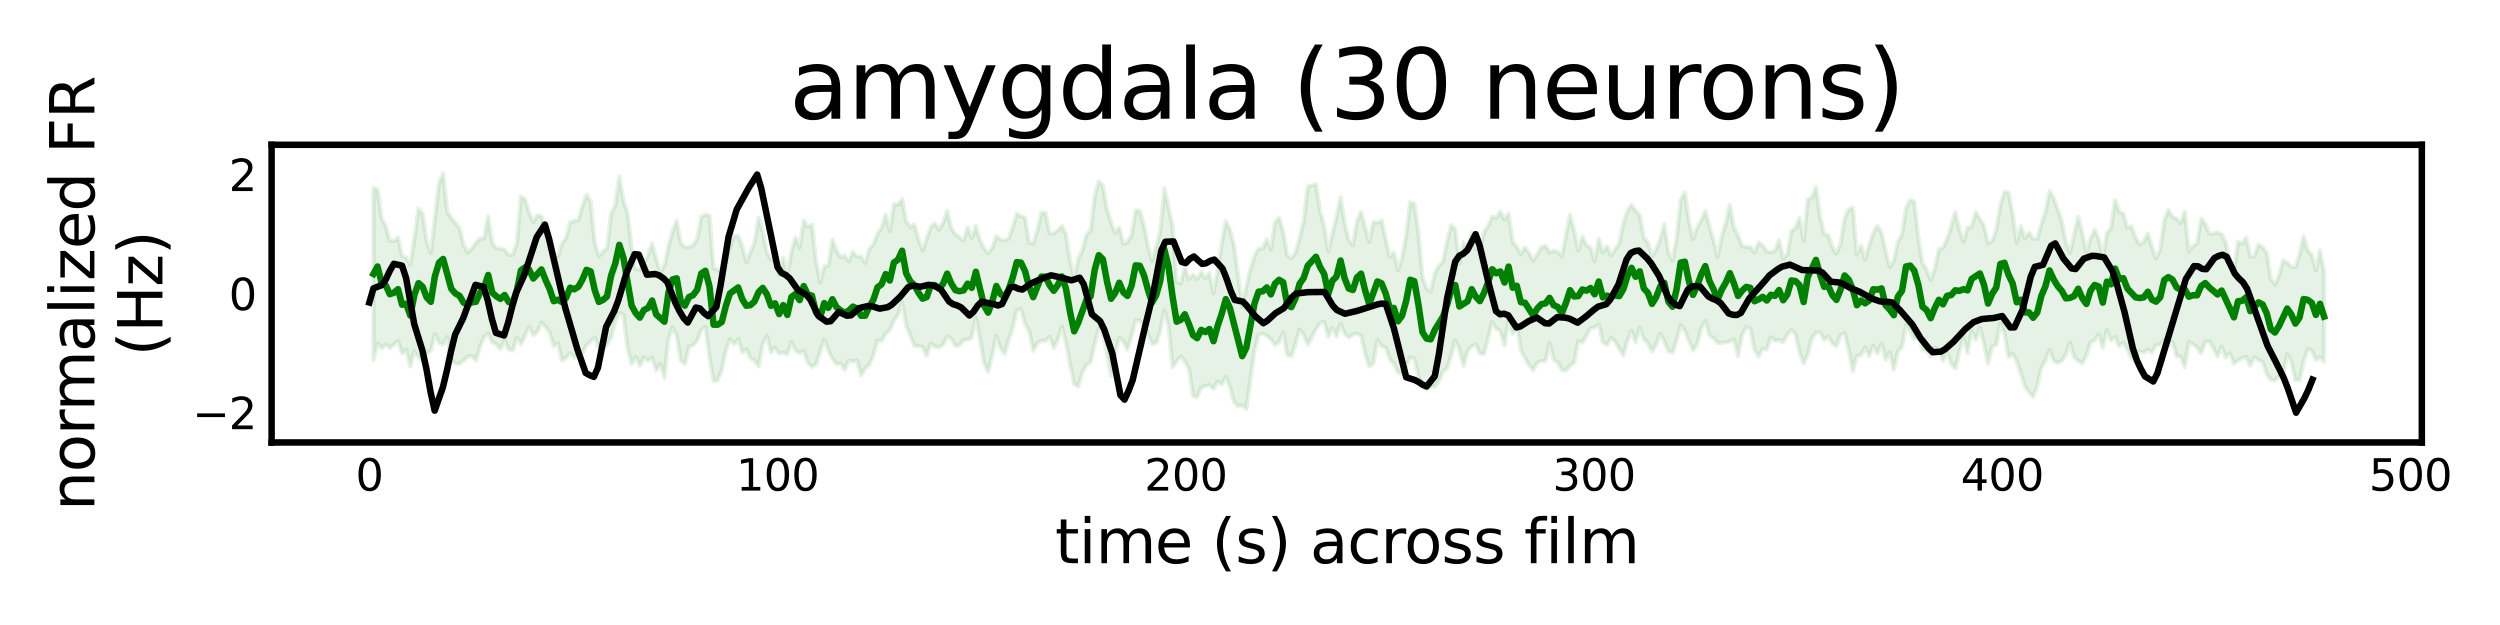 <?xml version="1.0" encoding="utf-8" standalone="no"?>
<!DOCTYPE svg PUBLIC "-//W3C//DTD SVG 1.1//EN"
  "http://www.w3.org/Graphics/SVG/1.1/DTD/svg11.dtd">
<svg xmlns:xlink="http://www.w3.org/1999/xlink" width="576pt" height="144pt" viewBox="0 0 576 144" xmlns="http://www.w3.org/2000/svg" version="1.1">
 <defs>
  <style type="text/css">*{stroke-linejoin: round; stroke-linecap: butt}</style>
 </defs>
 <g id="figure_1">
  <g id="patch_1">
   <path d="M 0 144 
L 576 144 
L 576 0 
L 0 0 
z
" style="fill: #ffffff"/>
  </g>
  <g id="axes_1">
   <g id="patch_2">
    <path d="M 62.58 101.94 
L 557.989 101.94 
L 557.989 33.36 
L 62.58 33.36 
z
" style="fill: #ffffff"/>
   </g>
   <g id="PolyCollection_1">
    <defs>
     <path id="m7e9ed61eef" d="M 86.039 -100.734 
L 86.039 -61.034 
L 86.983 -64.809 
L 87.927 -63.776 
L 88.872 -64.637 
L 89.816 -63.866 
L 90.76 -64.616 
L 91.704 -65.441 
L 92.648 -62.539 
L 93.593 -63.372 
L 94.537 -59.582 
L 95.481 -62.997 
L 96.425 -61.587 
L 97.369 -61.013 
L 98.314 -62.515 
L 99.258 -63.191 
L 100.202 -67.006 
L 101.146 -65.025 
L 102.09 -64.576 
L 103.034 -66.341 
L 103.979 -61.164 
L 104.923 -60.175 
L 105.867 -60.173 
L 106.811 -60.928 
L 107.755 -61.797 
L 108.7 -61.941 
L 109.644 -60.892 
L 110.588 -64.068 
L 111.532 -66.352 
L 112.476 -67.117 
L 113.42 -65.111 
L 114.365 -64.639 
L 115.309 -63.509 
L 116.253 -65.556 
L 117.197 -63.537 
L 118.141 -63.21 
L 119.086 -66.249 
L 120.03 -64.696 
L 120.974 -66.732 
L 121.918 -68.716 
L 122.862 -66.769 
L 123.806 -67.5 
L 124.751 -69.66 
L 125.695 -68.642 
L 126.639 -67.352 
L 127.583 -64.261 
L 128.527 -64.927 
L 129.472 -60.911 
L 130.416 -61.559 
L 131.36 -62.599 
L 132.304 -61.564 
L 133.248 -62.597 
L 134.193 -62.619 
L 135.137 -64.523 
L 136.081 -65.312 
L 137.025 -66.238 
L 137.969 -63.905 
L 138.913 -63.76 
L 139.858 -64.537 
L 140.802 -66.218 
L 141.746 -69.817 
L 142.69 -71.831 
L 143.634 -71.475 
L 144.579 -63.76 
L 145.523 -60.167 
L 146.467 -61.757 
L 147.411 -59.702 
L 148.355 -61.658 
L 149.299 -60.87 
L 150.244 -61.559 
L 151.188 -58.671 
L 152.132 -60.089 
L 153.076 -56.958 
L 154.02 -65.897 
L 154.965 -68.572 
L 155.909 -66.602 
L 156.853 -60.978 
L 157.797 -60.108 
L 158.741 -64.042 
L 159.685 -64.494 
L 160.63 -65.508 
L 161.574 -67.921 
L 162.518 -68.659 
L 163.462 -61.723 
L 164.406 -56.22 
L 165.351 -56.423 
L 166.295 -58.692 
L 167.239 -63.127 
L 168.183 -65.87 
L 169.127 -64.628 
L 170.071 -65.835 
L 171.016 -62.831 
L 171.96 -63.465 
L 172.904 -61.458 
L 173.848 -60.928 
L 174.792 -59.579 
L 175.737 -64.61 
L 176.681 -66.591 
L 177.625 -62.833 
L 178.569 -63.909 
L 179.513 -62.506 
L 180.458 -62.756 
L 181.402 -62.334 
L 182.346 -65.169 
L 183.29 -63.205 
L 184.234 -62.7 
L 185.178 -63.05 
L 186.123 -60.419 
L 187.067 -59.513 
L 188.011 -59.991 
L 188.955 -62.897 
L 189.899 -65.701 
L 190.844 -63.363 
L 191.788 -61.318 
L 192.732 -60.155 
L 193.676 -60.204 
L 194.62 -58.813 
L 195.564 -60.982 
L 196.509 -60.735 
L 197.453 -60.981 
L 198.397 -57.566 
L 199.341 -59.084 
L 200.285 -59.991 
L 201.23 -62.128 
L 202.174 -65.466 
L 203.118 -65.432 
L 204.062 -67.128 
L 205.006 -67.958 
L 205.95 -70.047 
L 206.895 -71.52 
L 207.839 -74.306 
L 208.783 -68.946 
L 209.727 -66.727 
L 210.671 -64.317 
L 211.616 -64.199 
L 212.56 -64.043 
L 213.504 -62.016 
L 214.448 -64.852 
L 215.392 -64.152 
L 216.337 -63.924 
L 217.281 -64.53 
L 218.225 -66.467 
L 219.169 -65.937 
L 220.113 -64.263 
L 221.057 -64.473 
L 222.002 -65.617 
L 222.946 -65.707 
L 223.89 -66.194 
L 224.834 -70.841 
L 225.778 -65.925 
L 226.723 -60.362 
L 227.667 -58.323 
L 228.611 -62.087 
L 229.555 -66.634 
L 230.499 -63.707 
L 231.443 -62.493 
L 232.388 -65.565 
L 233.332 -68.465 
L 234.276 -72.434 
L 235.22 -72.82 
L 236.164 -69.25 
L 237.109 -67.744 
L 238.053 -63.187 
L 238.997 -64.891 
L 239.941 -65.481 
L 240.885 -65.451 
L 241.829 -66.375 
L 242.774 -63.814 
L 243.718 -65.726 
L 244.662 -68.705 
L 245.606 -64.947 
L 246.55 -60.018 
L 247.495 -55.501 
L 248.439 -54.951 
L 249.383 -58.164 
L 250.327 -59.903 
L 251.271 -60.528 
L 252.216 -64.742 
L 253.16 -68.268 
L 254.104 -67.31 
L 255.048 -62.672 
L 255.992 -57.461 
L 256.936 -62.683 
L 257.881 -66.111 
L 258.825 -65.435 
L 259.769 -63.453 
L 260.713 -66.529 
L 261.657 -70.221 
L 262.602 -70.162 
L 263.546 -69.096 
L 264.49 -67.026 
L 265.434 -64.784 
L 266.378 -64.918 
L 267.322 -67.763 
L 268.267 -72.465 
L 269.211 -68.952 
L 270.155 -59.394 
L 271.099 -60.681 
L 272.043 -61.894 
L 272.988 -60.702 
L 273.932 -58.973 
L 274.876 -52.804 
L 275.82 -52.492 
L 276.764 -54.678 
L 277.708 -55.051 
L 278.653 -55.3 
L 279.597 -54.348 
L 280.541 -56.128 
L 281.485 -55.481 
L 282.429 -57.117 
L 283.374 -54.852 
L 284.318 -51.392 
L 285.262 -50.364 
L 286.206 -50.632 
L 287.15 -49.733 
L 288.094 -56.473 
L 289.039 -63.147 
L 289.983 -66.893 
L 290.927 -67.092 
L 291.871 -66.649 
L 292.815 -65.793 
L 293.76 -64.519 
L 294.704 -65.2 
L 295.648 -67.34 
L 296.592 -62.154 
L 297.536 -61.978 
L 298.481 -64.688 
L 299.425 -68.067 
L 300.369 -66.833 
L 301.313 -64.564 
L 302.257 -66.306 
L 303.201 -68.113 
L 304.146 -69.57 
L 305.09 -69.831 
L 306.034 -66.466 
L 306.978 -68.4 
L 307.922 -66.545 
L 308.867 -69.422 
L 309.811 -67.087 
L 310.755 -66.265 
L 311.699 -66.876 
L 312.643 -67.121 
L 313.587 -66.709 
L 314.532 -62.487 
L 315.476 -59.568 
L 316.42 -60.205 
L 317.364 -65.603 
L 318.308 -64.228 
L 319.253 -63.885 
L 320.197 -61.244 
L 321.141 -60.237 
L 322.085 -58.2 
L 323.029 -57.891 
L 323.973 -59.545 
L 324.918 -61.687 
L 325.862 -61.338 
L 326.806 -57.164 
L 327.75 -54.749 
L 328.694 -54.426 
L 329.639 -54.827 
L 330.583 -54.867 
L 331.527 -56.096 
L 332.471 -58.322 
L 333.415 -59.1 
L 334.36 -62.177 
L 335.304 -65.526 
L 336.248 -63.506 
L 337.192 -59.69 
L 338.136 -63.104 
L 339.08 -64.247 
L 340.025 -64.611 
L 340.969 -62.573 
L 341.913 -62.427 
L 342.857 -66.016 
L 343.801 -69.796 
L 344.746 -68.283 
L 345.69 -67.666 
L 346.634 -64.386 
L 347.578 -70.402 
L 348.522 -67.09 
L 349.466 -69.18 
L 350.411 -63.314 
L 351.355 -61.487 
L 352.299 -59.874 
L 353.243 -58.683 
L 354.187 -60.42 
L 355.132 -60.791 
L 356.076 -60.823 
L 357.02 -64.93 
L 357.964 -61.108 
L 358.908 -60.516 
L 359.852 -58.719 
L 360.797 -58.624 
L 361.741 -59.755 
L 362.685 -60.425 
L 363.629 -65.309 
L 364.573 -65.092 
L 365.518 -66.593 
L 366.462 -68.371 
L 367.406 -68.548 
L 368.35 -69.272 
L 369.294 -65.113 
L 370.239 -64.506 
L 371.183 -66.203 
L 372.127 -65.243 
L 373.071 -63.618 
L 374.015 -62.09 
L 374.959 -65.448 
L 375.904 -67.774 
L 376.848 -65.106 
L 377.792 -68.462 
L 378.736 -65.814 
L 379.68 -64.962 
L 380.625 -63 
L 381.569 -64.587 
L 382.513 -67.106 
L 383.457 -65.316 
L 384.401 -63.142 
L 385.345 -62.709 
L 386.29 -65.63 
L 387.234 -69.077 
L 388.178 -67.763 
L 389.122 -65.458 
L 390.066 -63.251 
L 391.011 -64.61 
L 391.955 -68.347 
L 392.899 -70.026 
L 393.843 -66.705 
L 394.787 -66.101 
L 395.731 -64.985 
L 396.676 -64.994 
L 397.62 -65.111 
L 398.564 -65.313 
L 399.508 -65.798 
L 400.452 -61.932 
L 401.397 -66.835 
L 402.341 -68.7 
L 403.285 -68.252 
L 404.229 -63.383 
L 405.173 -61.909 
L 406.117 -63.692 
L 407.062 -63.466 
L 408.006 -66.297 
L 408.95 -65.453 
L 409.894 -65.687 
L 410.838 -65.18 
L 411.783 -66.822 
L 412.727 -67.936 
L 413.671 -67.035 
L 414.615 -62.788 
L 415.559 -60.326 
L 416.504 -62.357 
L 417.448 -65.995 
L 418.392 -67.312 
L 419.336 -67.372 
L 420.28 -65.694 
L 421.224 -66.522 
L 422.169 -64.881 
L 423.113 -64.195 
L 424.057 -66.768 
L 425.001 -67.226 
L 425.945 -63.349 
L 426.89 -58.464 
L 427.834 -62.019 
L 428.778 -62.109 
L 429.722 -63.953 
L 430.666 -61.977 
L 431.61 -64.316 
L 432.555 -62.59 
L 433.499 -64.757 
L 434.443 -61.109 
L 435.387 -62.874 
L 436.331 -58.827 
L 437.276 -63.028 
L 438.22 -64.014 
L 439.164 -69.108 
L 440.108 -67.654 
L 441.052 -65.733 
L 441.996 -67.467 
L 442.941 -63.271 
L 443.885 -63.216 
L 444.829 -61.886 
L 445.773 -63.91 
L 446.717 -63.252 
L 447.662 -60.872 
L 448.606 -62.768 
L 449.55 -60.286 
L 450.494 -59.081 
L 451.438 -62.76 
L 452.383 -66.385 
L 453.327 -62.64 
L 454.271 -67.707 
L 455.215 -65.718 
L 456.159 -68.44 
L 457.103 -64.773 
L 458.048 -60.23 
L 458.992 -64.13 
L 459.936 -64.466 
L 460.88 -69.531 
L 461.824 -67.114 
L 462.769 -61.745 
L 463.713 -62.533 
L 464.657 -60.667 
L 465.601 -57.951 
L 466.545 -54.909 
L 467.489 -53.623 
L 468.434 -52.586 
L 469.378 -55.064 
L 470.322 -59.258 
L 471.266 -60.873 
L 472.21 -63.41 
L 473.155 -60.843 
L 474.099 -60.376 
L 475.043 -60.889 
L 475.987 -62.309 
L 476.931 -65.024 
L 477.875 -61.609 
L 478.82 -60.88 
L 479.764 -60.244 
L 480.708 -62.053 
L 481.652 -65.084 
L 482.596 -65.59 
L 483.541 -66.964 
L 484.485 -63.864 
L 485.429 -67.945 
L 486.373 -65.545 
L 487.317 -66.368 
L 488.262 -64.233 
L 489.206 -65.02 
L 490.15 -63.495 
L 491.094 -61.328 
L 492.038 -61.74 
L 492.982 -63.019 
L 493.927 -62.719 
L 494.871 -63.412 
L 495.815 -62.762 
L 496.759 -64.537 
L 497.703 -64.525 
L 498.648 -65.74 
L 499.592 -64.637 
L 500.536 -65.187 
L 501.48 -61.919 
L 502.424 -61.825 
L 503.368 -59.393 
L 504.313 -65.249 
L 505.257 -64.64 
L 506.201 -63.968 
L 507.145 -62.603 
L 508.089 -65.155 
L 509.034 -65.328 
L 509.978 -63.757 
L 510.922 -61.879 
L 511.866 -64.113 
L 512.81 -61.64 
L 513.754 -62.58 
L 514.699 -60.2 
L 515.643 -60.891 
L 516.587 -61.487 
L 517.531 -61.79 
L 518.475 -59.74 
L 519.42 -61.734 
L 520.364 -60.998 
L 521.308 -60.605 
L 522.252 -57.831 
L 523.196 -56.489 
L 524.14 -56.341 
L 525.085 -57.221 
L 526.029 -57.728 
L 526.973 -62.323 
L 527.917 -60.634 
L 528.861 -56.366 
L 529.806 -56.409 
L 530.75 -60.639 
L 531.694 -63.569 
L 532.638 -63.212 
L 533.582 -61.078 
L 534.527 -61.717 
L 535.471 -60.674 
L 535.471 -81.452 
L 535.471 -81.452 
L 534.527 -86.294 
L 533.582 -81.811 
L 532.638 -85.227 
L 531.694 -86.29 
L 530.75 -89.566 
L 529.806 -85.188 
L 528.861 -82.536 
L 527.917 -82.52 
L 526.973 -83.501 
L 526.029 -83.997 
L 525.085 -80.524 
L 524.14 -78.442 
L 523.196 -79.831 
L 522.252 -85.772 
L 521.308 -87.098 
L 520.364 -87.669 
L 519.42 -84.992 
L 518.475 -84.879 
L 517.531 -89.246 
L 516.587 -87.883 
L 515.643 -88.303 
L 514.699 -81.569 
L 513.754 -83.397 
L 512.81 -88.141 
L 511.866 -90.001 
L 510.922 -90.446 
L 509.978 -90.126 
L 509.034 -90.198 
L 508.089 -92.403 
L 507.145 -93.576 
L 506.201 -87.949 
L 505.257 -87.312 
L 504.313 -86.022 
L 503.368 -95.293 
L 502.424 -92.595 
L 501.48 -93.662 
L 500.536 -93.975 
L 499.592 -95.669 
L 498.648 -93.226 
L 497.703 -86.461 
L 496.759 -84.461 
L 495.815 -87.149 
L 494.871 -90.154 
L 493.927 -88.271 
L 492.982 -87.645 
L 492.038 -89.26 
L 491.094 -91.802 
L 490.15 -91.55 
L 489.206 -94.799 
L 488.262 -95.181 
L 487.317 -97.844 
L 486.373 -91.454 
L 485.429 -90.251 
L 484.485 -84.702 
L 483.541 -89.016 
L 482.596 -91.088 
L 481.652 -89.009 
L 480.708 -85.876 
L 479.764 -90.333 
L 478.82 -94.061 
L 477.875 -89.95 
L 476.931 -85.713 
L 475.987 -88.196 
L 475.043 -93.078 
L 474.099 -95.793 
L 473.155 -98.425 
L 472.21 -99.974 
L 471.266 -95.243 
L 470.322 -92.422 
L 469.378 -88.946 
L 468.434 -88.991 
L 467.489 -90.438 
L 466.545 -89.129 
L 465.601 -91.925 
L 464.657 -88.07 
L 463.713 -94.874 
L 462.769 -99.594 
L 461.824 -99.791 
L 460.88 -96.822 
L 459.936 -91.026 
L 458.992 -88.501 
L 458.048 -87.898 
L 457.103 -92.042 
L 456.159 -93.546 
L 455.215 -95.136 
L 454.271 -91.775 
L 453.327 -91.578 
L 452.383 -88.326 
L 451.438 -91.209 
L 450.494 -95.139 
L 449.55 -91.761 
L 448.606 -88.915 
L 447.662 -86.896 
L 446.717 -86.592 
L 445.773 -82.161 
L 444.829 -79.49 
L 443.885 -81.891 
L 442.941 -83.397 
L 441.996 -89.164 
L 441.052 -97.539 
L 440.108 -97.941 
L 439.164 -96.131 
L 438.22 -89.962 
L 437.276 -88.33 
L 436.331 -83.93 
L 435.387 -82.489 
L 434.443 -86.199 
L 433.499 -90.342 
L 432.555 -91.921 
L 431.61 -90.405 
L 430.666 -87.558 
L 429.722 -84.28 
L 428.778 -87.414 
L 427.834 -85.361 
L 426.89 -96.184 
L 425.945 -95.778 
L 425.001 -93.815 
L 424.057 -87.746 
L 423.113 -85.617 
L 422.169 -87.115 
L 421.224 -89.755 
L 420.28 -90.138 
L 419.336 -94.171 
L 418.392 -100.917 
L 417.448 -98.519 
L 416.504 -98.006 
L 415.559 -88.492 
L 414.615 -93.812 
L 413.671 -91.443 
L 412.727 -90.805 
L 411.783 -85.376 
L 410.838 -84.474 
L 409.894 -88.651 
L 408.95 -86.226 
L 408.006 -85.869 
L 407.062 -86.077 
L 406.117 -87.516 
L 405.173 -88.137 
L 404.229 -85.808 
L 403.285 -87.086 
L 402.341 -87.095 
L 401.397 -87.288 
L 400.452 -89.711 
L 399.508 -91.533 
L 398.564 -96.817 
L 397.62 -92.649 
L 396.676 -89.513 
L 395.731 -84.859 
L 394.787 -88.611 
L 393.843 -91.904 
L 392.899 -95.338 
L 391.955 -93.184 
L 391.011 -91.604 
L 390.066 -88.86 
L 389.122 -93.004 
L 388.178 -99.644 
L 387.234 -97.924 
L 386.29 -89.128 
L 385.345 -83.963 
L 384.401 -85.85 
L 383.457 -92.347 
L 382.513 -88.87 
L 381.569 -86.464 
L 380.625 -84.964 
L 379.68 -88.08 
L 378.736 -89.285 
L 377.792 -94.499 
L 376.848 -95.376 
L 375.904 -96.808 
L 374.959 -95.341 
L 374.015 -92.622 
L 373.071 -87.917 
L 372.127 -86.594 
L 371.183 -85.149 
L 370.239 -87.255 
L 369.294 -85.839 
L 368.35 -89.009 
L 367.406 -83.848 
L 366.462 -86.903 
L 365.518 -87.499 
L 364.573 -89.497 
L 363.629 -86.246 
L 362.685 -90.967 
L 361.741 -94.506 
L 360.797 -89.813 
L 359.852 -84.948 
L 358.908 -86.04 
L 357.964 -86.246 
L 357.02 -85.813 
L 356.076 -87.393 
L 355.132 -87.035 
L 354.187 -85.401 
L 353.243 -83.968 
L 352.299 -85.685 
L 351.355 -86.985 
L 350.411 -85.429 
L 349.466 -87.124 
L 348.522 -88.338 
L 347.578 -94.743 
L 346.634 -93.428 
L 345.69 -95.238 
L 344.746 -93.795 
L 343.801 -94.11 
L 342.857 -91.853 
L 341.913 -90.58 
L 340.969 -86.672 
L 340.025 -86.646 
L 339.08 -90.476 
L 338.136 -86.074 
L 337.192 -88.213 
L 336.248 -83.272 
L 335.304 -91.104 
L 334.36 -92.132 
L 333.415 -88.456 
L 332.471 -83.749 
L 331.527 -82.754 
L 330.583 -81.123 
L 329.639 -76.834 
L 328.694 -77.542 
L 327.75 -80.11 
L 326.806 -90.45 
L 325.862 -97.072 
L 324.918 -97.388 
L 323.973 -89.729 
L 323.029 -84.634 
L 322.085 -81.747 
L 321.141 -85.853 
L 320.197 -84.799 
L 319.253 -88.902 
L 318.308 -93.232 
L 317.364 -92.703 
L 316.42 -92.831 
L 315.476 -88.284 
L 314.532 -91.623 
L 313.587 -95.184 
L 312.643 -93.001 
L 311.699 -87.494 
L 310.755 -88.778 
L 309.811 -92.584 
L 308.867 -98.523 
L 307.922 -93.986 
L 306.978 -90.228 
L 306.034 -86.071 
L 305.09 -91.924 
L 304.146 -95.388 
L 303.201 -101.547 
L 302.257 -101.278 
L 301.313 -101.052 
L 300.369 -93.034 
L 299.425 -89.157 
L 298.481 -85.864 
L 297.536 -84.518 
L 296.592 -85.173 
L 295.648 -90.541 
L 294.704 -93.855 
L 293.76 -92.805 
L 292.815 -86.559 
L 291.871 -88.898 
L 290.927 -86.674 
L 289.983 -86.723 
L 289.039 -85.011 
L 288.094 -82.047 
L 287.15 -78.027 
L 286.206 -73.259 
L 285.262 -80.626 
L 284.318 -87.449 
L 283.374 -91.192 
L 282.429 -93.038 
L 281.485 -87.946 
L 280.541 -81.71 
L 279.597 -76.435 
L 278.653 -81.082 
L 277.708 -79.941 
L 276.764 -81.303 
L 275.82 -79.693 
L 274.876 -80.735 
L 273.932 -79.684 
L 272.988 -82.482 
L 272.043 -78.717 
L 271.099 -79.077 
L 270.155 -92.023 
L 269.211 -96.333 
L 268.267 -100.571 
L 267.322 -90.77 
L 266.378 -87.046 
L 265.434 -83.862 
L 264.49 -87.44 
L 263.546 -92.223 
L 262.602 -95.38 
L 261.657 -95.52 
L 260.713 -89.827 
L 259.769 -88.216 
L 258.825 -87.821 
L 257.881 -91.607 
L 256.936 -90.309 
L 255.992 -92.855 
L 255.048 -95.671 
L 254.104 -101.224 
L 253.16 -102.144 
L 252.216 -98.915 
L 251.271 -90.878 
L 250.327 -89.984 
L 249.383 -86.31 
L 248.439 -84.431 
L 247.495 -79.835 
L 246.55 -84.085 
L 245.606 -90.014 
L 244.662 -91.883 
L 243.718 -90.895 
L 242.774 -90.201 
L 241.829 -90.233 
L 240.885 -94.982 
L 239.941 -95.054 
L 238.997 -90.886 
L 238.053 -87.881 
L 237.109 -88.11 
L 236.164 -93.88 
L 235.22 -94.143 
L 234.276 -94.797 
L 233.332 -91.666 
L 232.388 -89.051 
L 231.443 -88.613 
L 230.499 -88.836 
L 229.555 -89.565 
L 228.611 -86.923 
L 227.667 -85.623 
L 226.723 -86.88 
L 225.778 -88.653 
L 224.834 -91.932 
L 223.89 -89.174 
L 222.946 -91.581 
L 222.002 -88.566 
L 221.057 -89.324 
L 220.113 -90.066 
L 219.169 -91.465 
L 218.225 -95.443 
L 217.281 -92.667 
L 216.337 -91.105 
L 215.392 -92.477 
L 214.448 -91.735 
L 213.504 -89.068 
L 212.56 -86.341 
L 211.616 -88.949 
L 210.671 -92.291 
L 209.727 -91.674 
L 208.783 -93.083 
L 207.839 -98.145 
L 206.895 -96.814 
L 205.95 -96.96 
L 205.006 -90.784 
L 204.062 -94.556 
L 203.118 -91.572 
L 202.174 -90.143 
L 201.23 -87.737 
L 200.285 -86.665 
L 199.341 -83.452 
L 198.397 -84.923 
L 197.453 -84.892 
L 196.509 -85.964 
L 195.564 -83.83 
L 194.62 -85.092 
L 193.676 -84.746 
L 192.732 -86.31 
L 191.788 -88.789 
L 190.844 -82.786 
L 189.899 -82.604 
L 188.955 -78.92 
L 188.011 -83.968 
L 187.067 -92.233 
L 186.123 -91.787 
L 185.178 -93.113 
L 184.234 -87.004 
L 183.29 -89.309 
L 182.346 -85.996 
L 181.402 -80.548 
L 180.458 -84.645 
L 179.513 -80.78 
L 178.569 -84.326 
L 177.625 -84.236 
L 176.681 -85.849 
L 175.737 -90.712 
L 174.792 -93.865 
L 173.848 -88.167 
L 172.904 -85.945 
L 171.96 -83.641 
L 171.016 -87.313 
L 170.071 -89.71 
L 169.127 -89.537 
L 168.183 -86.909 
L 167.239 -83.916 
L 166.295 -80.947 
L 165.351 -81.968 
L 164.406 -82.166 
L 163.462 -94.326 
L 162.518 -94.552 
L 161.574 -94.042 
L 160.63 -88.997 
L 159.685 -87.474 
L 158.741 -87.089 
L 157.797 -87.037 
L 156.853 -88.075 
L 155.909 -93.121 
L 154.965 -90.663 
L 154.02 -87.368 
L 153.076 -82.806 
L 152.132 -81.212 
L 151.188 -84.416 
L 150.244 -87.949 
L 149.299 -85.179 
L 148.355 -83.506 
L 147.411 -81.936 
L 146.467 -81.974 
L 145.523 -86.986 
L 144.579 -95.017 
L 143.634 -97.786 
L 142.69 -103.328 
L 141.746 -96.659 
L 140.802 -94.827 
L 139.858 -86.865 
L 138.913 -86.01 
L 137.969 -84.983 
L 137.025 -88.101 
L 136.081 -97.625 
L 135.137 -99.136 
L 134.193 -96.57 
L 133.248 -93.26 
L 132.304 -93.131 
L 131.36 -92.828 
L 130.416 -89.163 
L 129.472 -87.922 
L 128.527 -84.974 
L 127.583 -84.954 
L 126.639 -87.498 
L 125.695 -90.355 
L 124.751 -94.166 
L 123.806 -94.391 
L 122.862 -92.89 
L 121.918 -95.039 
L 120.974 -98.044 
L 120.03 -98.728 
L 119.086 -88.006 
L 118.141 -85.315 
L 117.197 -85.29 
L 116.253 -86.509 
L 115.309 -86.77 
L 114.365 -86.826 
L 113.42 -88.051 
L 112.476 -94.18 
L 111.532 -89.117 
L 110.588 -89.006 
L 109.644 -88.036 
L 108.7 -86.733 
L 107.755 -85.845 
L 106.811 -87.593 
L 105.867 -91.537 
L 104.923 -92.596 
L 103.979 -93.743 
L 103.034 -95.261 
L 102.09 -104.084 
L 101.146 -101.89 
L 100.202 -93.73 
L 99.258 -85.743 
L 98.314 -88.41 
L 97.369 -94.86 
L 96.425 -95.941 
L 95.481 -89.163 
L 94.537 -83.023 
L 93.593 -84.652 
L 92.648 -85.041 
L 91.704 -89.297 
L 90.76 -88.493 
L 89.816 -88.566 
L 88.872 -91.923 
L 87.927 -93.754 
L 86.983 -100.378 
L 86.039 -100.734 
z
" style="stroke: #008000; stroke-opacity: 0.1"/>
    </defs>
    <g clip-path="url(#p4c2441854a)">
     <use xlink:href="#m7e9ed61eef" x="0" y="144" style="fill: #008000; fill-opacity: 0.1; stroke: #008000; stroke-opacity: 0.1"/>
    </g>
   </g>
   <g id="matplotlib.axis_1">
    <g id="xtick_1">
     <g id="line2d_1"/>
     <g id="text_1">
      <!-- 0 -->
      <g transform="translate(81.917 113.038) scale(0.1 -0.1)">
       <defs>
        <path id="DejaVuSans-30" d="M 2034 4250 
Q 1547 4250 1301 3770 
Q 1056 3291 1056 2328 
Q 1056 1369 1301 889 
Q 1547 409 2034 409 
Q 2525 409 2770 889 
Q 3016 1369 3016 2328 
Q 3016 3291 2770 3770 
Q 2525 4250 2034 4250 
z
M 2034 4750 
Q 2819 4750 3233 4129 
Q 3647 3509 3647 2328 
Q 3647 1150 3233 529 
Q 2819 -91 2034 -91 
Q 1250 -91 836 529 
Q 422 1150 422 2328 
Q 422 3509 836 4129 
Q 1250 4750 2034 4750 
z
" transform="scale(0.016)"/>
       </defs>
       <use xlink:href="#DejaVuSans-30"/>
      </g>
     </g>
    </g>
    <g id="xtick_2">
     <g id="line2d_2"/>
     <g id="text_2">
      <!-- 100 -->
      <g transform="translate(169.606 113.038) scale(0.1 -0.1)">
       <defs>
        <path id="DejaVuSans-31" d="M 794 531 
L 1825 531 
L 1825 4091 
L 703 3866 
L 703 4441 
L 1819 4666 
L 2450 4666 
L 2450 531 
L 3481 531 
L 3481 0 
L 794 0 
L 794 531 
z
" transform="scale(0.016)"/>
       </defs>
       <use xlink:href="#DejaVuSans-31"/>
       <use xlink:href="#DejaVuSans-30" x="63.623"/>
       <use xlink:href="#DejaVuSans-30" x="127.246"/>
      </g>
     </g>
    </g>
    <g id="xtick_3">
     <g id="line2d_3"/>
     <g id="text_3">
      <!-- 200 -->
      <g transform="translate(263.657 113.038) scale(0.1 -0.1)">
       <defs>
        <path id="DejaVuSans-32" d="M 1228 531 
L 3431 531 
L 3431 0 
L 469 0 
L 469 531 
Q 828 903 1448 1529 
Q 2069 2156 2228 2338 
Q 2531 2678 2651 2914 
Q 2772 3150 2772 3378 
Q 2772 3750 2511 3984 
Q 2250 4219 1831 4219 
Q 1534 4219 1204 4116 
Q 875 4013 500 3803 
L 500 4441 
Q 881 4594 1212 4672 
Q 1544 4750 1819 4750 
Q 2544 4750 2975 4387 
Q 3406 4025 3406 3419 
Q 3406 3131 3298 2873 
Q 3191 2616 2906 2266 
Q 2828 2175 2409 1742 
Q 1991 1309 1228 531 
z
" transform="scale(0.016)"/>
       </defs>
       <use xlink:href="#DejaVuSans-32"/>
       <use xlink:href="#DejaVuSans-30" x="63.623"/>
       <use xlink:href="#DejaVuSans-30" x="127.246"/>
      </g>
     </g>
    </g>
    <g id="xtick_4">
     <g id="line2d_4"/>
     <g id="text_4">
      <!-- 300 -->
      <g transform="translate(357.708 113.038) scale(0.1 -0.1)">
       <defs>
        <path id="DejaVuSans-33" d="M 2597 2516 
Q 3050 2419 3304 2112 
Q 3559 1806 3559 1356 
Q 3559 666 3084 287 
Q 2609 -91 1734 -91 
Q 1441 -91 1130 -33 
Q 819 25 488 141 
L 488 750 
Q 750 597 1062 519 
Q 1375 441 1716 441 
Q 2309 441 2620 675 
Q 2931 909 2931 1356 
Q 2931 1769 2642 2001 
Q 2353 2234 1838 2234 
L 1294 2234 
L 1294 2753 
L 1863 2753 
Q 2328 2753 2575 2939 
Q 2822 3125 2822 3475 
Q 2822 3834 2567 4026 
Q 2313 4219 1838 4219 
Q 1578 4219 1281 4162 
Q 984 4106 628 3988 
L 628 4550 
Q 988 4650 1302 4700 
Q 1616 4750 1894 4750 
Q 2613 4750 3031 4423 
Q 3450 4097 3450 3541 
Q 3450 3153 3228 2886 
Q 3006 2619 2597 2516 
z
" transform="scale(0.016)"/>
       </defs>
       <use xlink:href="#DejaVuSans-33"/>
       <use xlink:href="#DejaVuSans-30" x="63.623"/>
       <use xlink:href="#DejaVuSans-30" x="127.246"/>
      </g>
     </g>
    </g>
    <g id="xtick_5">
     <g id="line2d_5"/>
     <g id="text_5">
      <!-- 400 -->
      <g transform="translate(451.759 113.038) scale(0.1 -0.1)">
       <defs>
        <path id="DejaVuSans-34" d="M 2419 4116 
L 825 1625 
L 2419 1625 
L 2419 4116 
z
M 2253 4666 
L 3047 4666 
L 3047 1625 
L 3713 1625 
L 3713 1100 
L 3047 1100 
L 3047 0 
L 2419 0 
L 2419 1100 
L 313 1100 
L 313 1709 
L 2253 4666 
z
" transform="scale(0.016)"/>
       </defs>
       <use xlink:href="#DejaVuSans-34"/>
       <use xlink:href="#DejaVuSans-30" x="63.623"/>
       <use xlink:href="#DejaVuSans-30" x="127.246"/>
      </g>
     </g>
    </g>
    <g id="xtick_6">
     <g id="line2d_6"/>
     <g id="text_6">
      <!-- 500 -->
      <g transform="translate(545.811 113.038) scale(0.1 -0.1)">
       <defs>
        <path id="DejaVuSans-35" d="M 691 4666 
L 3169 4666 
L 3169 4134 
L 1269 4134 
L 1269 2991 
Q 1406 3038 1543 3061 
Q 1681 3084 1819 3084 
Q 2600 3084 3056 2656 
Q 3513 2228 3513 1497 
Q 3513 744 3044 326 
Q 2575 -91 1722 -91 
Q 1428 -91 1123 -41 
Q 819 9 494 109 
L 494 744 
Q 775 591 1075 516 
Q 1375 441 1709 441 
Q 2250 441 2565 725 
Q 2881 1009 2881 1497 
Q 2881 1984 2565 2268 
Q 2250 2553 1709 2553 
Q 1456 2553 1204 2497 
Q 953 2441 691 2322 
L 691 4666 
z
" transform="scale(0.016)"/>
       </defs>
       <use xlink:href="#DejaVuSans-35"/>
       <use xlink:href="#DejaVuSans-30" x="63.623"/>
       <use xlink:href="#DejaVuSans-30" x="127.246"/>
      </g>
     </g>
    </g>
    <g id="text_7">
     <!-- time (s) across film -->
     <g transform="translate(243.08 129.756) scale(0.14 -0.14)">
      <defs>
       <path id="DejaVuSans-74" d="M 1172 4494 
L 1172 3500 
L 2356 3500 
L 2356 3053 
L 1172 3053 
L 1172 1153 
Q 1172 725 1289 603 
Q 1406 481 1766 481 
L 2356 481 
L 2356 0 
L 1766 0 
Q 1100 0 847 248 
Q 594 497 594 1153 
L 594 3053 
L 172 3053 
L 172 3500 
L 594 3500 
L 594 4494 
L 1172 4494 
z
" transform="scale(0.016)"/>
       <path id="DejaVuSans-69" d="M 603 3500 
L 1178 3500 
L 1178 0 
L 603 0 
L 603 3500 
z
M 603 4863 
L 1178 4863 
L 1178 4134 
L 603 4134 
L 603 4863 
z
" transform="scale(0.016)"/>
       <path id="DejaVuSans-6d" d="M 3328 2828 
Q 3544 3216 3844 3400 
Q 4144 3584 4550 3584 
Q 5097 3584 5394 3201 
Q 5691 2819 5691 2113 
L 5691 0 
L 5113 0 
L 5113 2094 
Q 5113 2597 4934 2840 
Q 4756 3084 4391 3084 
Q 3944 3084 3684 2787 
Q 3425 2491 3425 1978 
L 3425 0 
L 2847 0 
L 2847 2094 
Q 2847 2600 2669 2842 
Q 2491 3084 2119 3084 
Q 1678 3084 1418 2786 
Q 1159 2488 1159 1978 
L 1159 0 
L 581 0 
L 581 3500 
L 1159 3500 
L 1159 2956 
Q 1356 3278 1631 3431 
Q 1906 3584 2284 3584 
Q 2666 3584 2933 3390 
Q 3200 3197 3328 2828 
z
" transform="scale(0.016)"/>
       <path id="DejaVuSans-65" d="M 3597 1894 
L 3597 1613 
L 953 1613 
Q 991 1019 1311 708 
Q 1631 397 2203 397 
Q 2534 397 2845 478 
Q 3156 559 3463 722 
L 3463 178 
Q 3153 47 2828 -22 
Q 2503 -91 2169 -91 
Q 1331 -91 842 396 
Q 353 884 353 1716 
Q 353 2575 817 3079 
Q 1281 3584 2069 3584 
Q 2775 3584 3186 3129 
Q 3597 2675 3597 1894 
z
M 3022 2063 
Q 3016 2534 2758 2815 
Q 2500 3097 2075 3097 
Q 1594 3097 1305 2825 
Q 1016 2553 972 2059 
L 3022 2063 
z
" transform="scale(0.016)"/>
       <path id="DejaVuSans-20" transform="scale(0.016)"/>
       <path id="DejaVuSans-28" d="M 1984 4856 
Q 1566 4138 1362 3434 
Q 1159 2731 1159 2009 
Q 1159 1288 1364 580 
Q 1569 -128 1984 -844 
L 1484 -844 
Q 1016 -109 783 600 
Q 550 1309 550 2009 
Q 550 2706 781 3412 
Q 1013 4119 1484 4856 
L 1984 4856 
z
" transform="scale(0.016)"/>
       <path id="DejaVuSans-73" d="M 2834 3397 
L 2834 2853 
Q 2591 2978 2328 3040 
Q 2066 3103 1784 3103 
Q 1356 3103 1142 2972 
Q 928 2841 928 2578 
Q 928 2378 1081 2264 
Q 1234 2150 1697 2047 
L 1894 2003 
Q 2506 1872 2764 1633 
Q 3022 1394 3022 966 
Q 3022 478 2636 193 
Q 2250 -91 1575 -91 
Q 1294 -91 989 -36 
Q 684 19 347 128 
L 347 722 
Q 666 556 975 473 
Q 1284 391 1588 391 
Q 1994 391 2212 530 
Q 2431 669 2431 922 
Q 2431 1156 2273 1281 
Q 2116 1406 1581 1522 
L 1381 1569 
Q 847 1681 609 1914 
Q 372 2147 372 2553 
Q 372 3047 722 3315 
Q 1072 3584 1716 3584 
Q 2034 3584 2315 3537 
Q 2597 3491 2834 3397 
z
" transform="scale(0.016)"/>
       <path id="DejaVuSans-29" d="M 513 4856 
L 1013 4856 
Q 1481 4119 1714 3412 
Q 1947 2706 1947 2009 
Q 1947 1309 1714 600 
Q 1481 -109 1013 -844 
L 513 -844 
Q 928 -128 1133 580 
Q 1338 1288 1338 2009 
Q 1338 2731 1133 3434 
Q 928 4138 513 4856 
z
" transform="scale(0.016)"/>
       <path id="DejaVuSans-61" d="M 2194 1759 
Q 1497 1759 1228 1600 
Q 959 1441 959 1056 
Q 959 750 1161 570 
Q 1363 391 1709 391 
Q 2188 391 2477 730 
Q 2766 1069 2766 1631 
L 2766 1759 
L 2194 1759 
z
M 3341 1997 
L 3341 0 
L 2766 0 
L 2766 531 
Q 2569 213 2275 61 
Q 1981 -91 1556 -91 
Q 1019 -91 701 211 
Q 384 513 384 1019 
Q 384 1609 779 1909 
Q 1175 2209 1959 2209 
L 2766 2209 
L 2766 2266 
Q 2766 2663 2505 2880 
Q 2244 3097 1772 3097 
Q 1472 3097 1187 3025 
Q 903 2953 641 2809 
L 641 3341 
Q 956 3463 1253 3523 
Q 1550 3584 1831 3584 
Q 2591 3584 2966 3190 
Q 3341 2797 3341 1997 
z
" transform="scale(0.016)"/>
       <path id="DejaVuSans-63" d="M 3122 3366 
L 3122 2828 
Q 2878 2963 2633 3030 
Q 2388 3097 2138 3097 
Q 1578 3097 1268 2742 
Q 959 2388 959 1747 
Q 959 1106 1268 751 
Q 1578 397 2138 397 
Q 2388 397 2633 464 
Q 2878 531 3122 666 
L 3122 134 
Q 2881 22 2623 -34 
Q 2366 -91 2075 -91 
Q 1284 -91 818 406 
Q 353 903 353 1747 
Q 353 2603 823 3093 
Q 1294 3584 2113 3584 
Q 2378 3584 2631 3529 
Q 2884 3475 3122 3366 
z
" transform="scale(0.016)"/>
       <path id="DejaVuSans-72" d="M 2631 2963 
Q 2534 3019 2420 3045 
Q 2306 3072 2169 3072 
Q 1681 3072 1420 2755 
Q 1159 2438 1159 1844 
L 1159 0 
L 581 0 
L 581 3500 
L 1159 3500 
L 1159 2956 
Q 1341 3275 1631 3429 
Q 1922 3584 2338 3584 
Q 2397 3584 2469 3576 
Q 2541 3569 2628 3553 
L 2631 2963 
z
" transform="scale(0.016)"/>
       <path id="DejaVuSans-6f" d="M 1959 3097 
Q 1497 3097 1228 2736 
Q 959 2375 959 1747 
Q 959 1119 1226 758 
Q 1494 397 1959 397 
Q 2419 397 2687 759 
Q 2956 1122 2956 1747 
Q 2956 2369 2687 2733 
Q 2419 3097 1959 3097 
z
M 1959 3584 
Q 2709 3584 3137 3096 
Q 3566 2609 3566 1747 
Q 3566 888 3137 398 
Q 2709 -91 1959 -91 
Q 1206 -91 779 398 
Q 353 888 353 1747 
Q 353 2609 779 3096 
Q 1206 3584 1959 3584 
z
" transform="scale(0.016)"/>
       <path id="DejaVuSans-66" d="M 2375 4863 
L 2375 4384 
L 1825 4384 
Q 1516 4384 1395 4259 
Q 1275 4134 1275 3809 
L 1275 3500 
L 2222 3500 
L 2222 3053 
L 1275 3053 
L 1275 0 
L 697 0 
L 697 3053 
L 147 3053 
L 147 3500 
L 697 3500 
L 697 3744 
Q 697 4328 969 4595 
Q 1241 4863 1831 4863 
L 2375 4863 
z
" transform="scale(0.016)"/>
       <path id="DejaVuSans-6c" d="M 603 4863 
L 1178 4863 
L 1178 0 
L 603 0 
L 603 4863 
z
" transform="scale(0.016)"/>
      </defs>
      <use xlink:href="#DejaVuSans-74"/>
      <use xlink:href="#DejaVuSans-69" x="39.209"/>
      <use xlink:href="#DejaVuSans-6d" x="66.992"/>
      <use xlink:href="#DejaVuSans-65" x="164.404"/>
      <use xlink:href="#DejaVuSans-20" x="225.928"/>
      <use xlink:href="#DejaVuSans-28" x="257.715"/>
      <use xlink:href="#DejaVuSans-73" x="296.729"/>
      <use xlink:href="#DejaVuSans-29" x="348.828"/>
      <use xlink:href="#DejaVuSans-20" x="387.842"/>
      <use xlink:href="#DejaVuSans-61" x="419.629"/>
      <use xlink:href="#DejaVuSans-63" x="480.908"/>
      <use xlink:href="#DejaVuSans-72" x="535.889"/>
      <use xlink:href="#DejaVuSans-6f" x="574.752"/>
      <use xlink:href="#DejaVuSans-73" x="635.934"/>
      <use xlink:href="#DejaVuSans-73" x="688.033"/>
      <use xlink:href="#DejaVuSans-20" x="740.133"/>
      <use xlink:href="#DejaVuSans-66" x="771.92"/>
      <use xlink:href="#DejaVuSans-69" x="807.125"/>
      <use xlink:href="#DejaVuSans-6c" x="834.908"/>
      <use xlink:href="#DejaVuSans-6d" x="862.691"/>
     </g>
    </g>
   </g>
   <g id="matplotlib.axis_2">
    <g id="ytick_1">
     <g id="line2d_7"/>
     <g id="text_8">
      <!-- −2 -->
      <g transform="translate(44.338 98.881) scale(0.1 -0.1)">
       <defs>
        <path id="DejaVuSans-2212" d="M 678 2272 
L 4684 2272 
L 4684 1741 
L 678 1741 
L 678 2272 
z
" transform="scale(0.016)"/>
       </defs>
       <use xlink:href="#DejaVuSans-2212"/>
       <use xlink:href="#DejaVuSans-32" x="83.789"/>
      </g>
     </g>
    </g>
    <g id="ytick_2">
     <g id="line2d_8"/>
     <g id="text_9">
      <!-- 0 -->
      <g transform="translate(52.718 71.449) scale(0.1 -0.1)">
       <use xlink:href="#DejaVuSans-30"/>
      </g>
     </g>
    </g>
    <g id="ytick_3">
     <g id="line2d_9"/>
     <g id="text_10">
      <!-- 2 -->
      <g transform="translate(52.718 44.017) scale(0.1 -0.1)">
       <use xlink:href="#DejaVuSans-32"/>
      </g>
     </g>
    </g>
    <g id="text_11">
     <!-- normalized FR -->
     <g transform="translate(21.749 117.662) rotate(-90) scale(0.14 -0.14)">
      <defs>
       <path id="DejaVuSans-6e" d="M 3513 2113 
L 3513 0 
L 2938 0 
L 2938 2094 
Q 2938 2591 2744 2837 
Q 2550 3084 2163 3084 
Q 1697 3084 1428 2787 
Q 1159 2491 1159 1978 
L 1159 0 
L 581 0 
L 581 3500 
L 1159 3500 
L 1159 2956 
Q 1366 3272 1645 3428 
Q 1925 3584 2291 3584 
Q 2894 3584 3203 3211 
Q 3513 2838 3513 2113 
z
" transform="scale(0.016)"/>
       <path id="DejaVuSans-7a" d="M 353 3500 
L 3084 3500 
L 3084 2975 
L 922 459 
L 3084 459 
L 3084 0 
L 275 0 
L 275 525 
L 2438 3041 
L 353 3041 
L 353 3500 
z
" transform="scale(0.016)"/>
       <path id="DejaVuSans-64" d="M 2906 2969 
L 2906 4863 
L 3481 4863 
L 3481 0 
L 2906 0 
L 2906 525 
Q 2725 213 2448 61 
Q 2172 -91 1784 -91 
Q 1150 -91 751 415 
Q 353 922 353 1747 
Q 353 2572 751 3078 
Q 1150 3584 1784 3584 
Q 2172 3584 2448 3432 
Q 2725 3281 2906 2969 
z
M 947 1747 
Q 947 1113 1208 752 
Q 1469 391 1925 391 
Q 2381 391 2643 752 
Q 2906 1113 2906 1747 
Q 2906 2381 2643 2742 
Q 2381 3103 1925 3103 
Q 1469 3103 1208 2742 
Q 947 2381 947 1747 
z
" transform="scale(0.016)"/>
       <path id="DejaVuSans-46" d="M 628 4666 
L 3309 4666 
L 3309 4134 
L 1259 4134 
L 1259 2759 
L 3109 2759 
L 3109 2228 
L 1259 2228 
L 1259 0 
L 628 0 
L 628 4666 
z
" transform="scale(0.016)"/>
       <path id="DejaVuSans-52" d="M 2841 2188 
Q 3044 2119 3236 1894 
Q 3428 1669 3622 1275 
L 4263 0 
L 3584 0 
L 2988 1197 
Q 2756 1666 2539 1819 
Q 2322 1972 1947 1972 
L 1259 1972 
L 1259 0 
L 628 0 
L 628 4666 
L 2053 4666 
Q 2853 4666 3247 4331 
Q 3641 3997 3641 3322 
Q 3641 2881 3436 2590 
Q 3231 2300 2841 2188 
z
M 1259 4147 
L 1259 2491 
L 2053 2491 
Q 2509 2491 2742 2702 
Q 2975 2913 2975 3322 
Q 2975 3731 2742 3939 
Q 2509 4147 2053 4147 
L 1259 4147 
z
" transform="scale(0.016)"/>
      </defs>
      <use xlink:href="#DejaVuSans-6e"/>
      <use xlink:href="#DejaVuSans-6f" x="63.379"/>
      <use xlink:href="#DejaVuSans-72" x="124.561"/>
      <use xlink:href="#DejaVuSans-6d" x="163.924"/>
      <use xlink:href="#DejaVuSans-61" x="261.336"/>
      <use xlink:href="#DejaVuSans-6c" x="322.615"/>
      <use xlink:href="#DejaVuSans-69" x="350.398"/>
      <use xlink:href="#DejaVuSans-7a" x="378.182"/>
      <use xlink:href="#DejaVuSans-65" x="430.672"/>
      <use xlink:href="#DejaVuSans-64" x="492.195"/>
      <use xlink:href="#DejaVuSans-20" x="555.672"/>
      <use xlink:href="#DejaVuSans-46" x="587.459"/>
      <use xlink:href="#DejaVuSans-52" x="644.979"/>
     </g>
     <!-- (Hz) -->
     <g transform="translate(37.426 82.05) rotate(-90) scale(0.14 -0.14)">
      <defs>
       <path id="DejaVuSans-48" d="M 628 4666 
L 1259 4666 
L 1259 2753 
L 3553 2753 
L 3553 4666 
L 4184 4666 
L 4184 0 
L 3553 0 
L 3553 2222 
L 1259 2222 
L 1259 0 
L 628 0 
L 628 4666 
z
" transform="scale(0.016)"/>
      </defs>
      <use xlink:href="#DejaVuSans-28"/>
      <use xlink:href="#DejaVuSans-48" x="39.014"/>
      <use xlink:href="#DejaVuSans-7a" x="114.209"/>
      <use xlink:href="#DejaVuSans-29" x="166.699"/>
     </g>
    </g>
   </g>
   <g id="line2d_10">
    <path d="M 86.039 63.116 
L 86.983 61.407 
L 87.927 65.235 
L 88.872 65.72 
L 89.816 67.784 
L 90.76 67.446 
L 91.704 66.631 
L 92.648 70.21 
L 93.593 69.988 
L 94.537 72.698 
L 95.481 67.92 
L 96.425 65.236 
L 97.369 66.064 
L 98.314 68.537 
L 99.258 69.533 
L 100.202 63.632 
L 101.146 60.542 
L 102.09 59.67 
L 103.979 66.547 
L 104.923 67.615 
L 105.867 68.145 
L 106.811 69.74 
L 107.755 70.179 
L 108.7 69.663 
L 109.644 69.536 
L 110.588 67.463 
L 111.532 66.265 
L 112.476 63.352 
L 113.42 67.419 
L 114.365 68.268 
L 115.309 68.861 
L 116.253 67.968 
L 117.197 69.587 
L 118.141 69.737 
L 119.086 66.872 
L 120.03 62.288 
L 120.974 61.612 
L 121.918 62.122 
L 122.862 64.171 
L 124.751 62.087 
L 125.695 64.501 
L 126.639 66.575 
L 127.583 69.392 
L 128.527 69.05 
L 129.472 69.584 
L 130.416 68.639 
L 131.36 66.287 
L 132.304 66.653 
L 133.248 66.071 
L 134.193 64.405 
L 135.137 62.17 
L 136.081 62.532 
L 137.025 66.831 
L 137.969 69.556 
L 138.913 69.115 
L 139.858 68.299 
L 140.802 63.477 
L 141.746 60.762 
L 142.69 56.421 
L 143.634 59.369 
L 145.523 70.423 
L 146.467 72.134 
L 147.411 73.181 
L 148.355 71.418 
L 149.299 70.976 
L 150.244 69.246 
L 151.188 72.457 
L 153.076 74.118 
L 154.02 67.368 
L 154.965 64.383 
L 155.909 64.138 
L 156.853 69.473 
L 157.797 70.428 
L 158.741 68.435 
L 159.685 68.016 
L 160.63 66.747 
L 161.574 63.018 
L 162.518 62.394 
L 163.462 65.976 
L 164.406 74.807 
L 165.351 74.804 
L 166.295 74.181 
L 167.239 70.478 
L 168.183 67.61 
L 170.071 66.227 
L 171.016 68.928 
L 171.96 70.447 
L 172.904 70.299 
L 173.848 69.452 
L 174.792 67.278 
L 175.737 66.339 
L 176.681 67.78 
L 177.625 70.465 
L 178.569 69.882 
L 179.513 72.357 
L 180.458 70.3 
L 181.402 72.559 
L 182.346 68.417 
L 183.29 67.743 
L 184.234 69.148 
L 185.178 65.919 
L 186.123 67.897 
L 187.067 68.127 
L 188.011 72.02 
L 188.955 73.091 
L 189.899 69.847 
L 190.844 70.926 
L 191.788 68.946 
L 192.732 70.767 
L 193.676 71.525 
L 194.62 72.047 
L 195.564 71.594 
L 196.509 70.65 
L 197.453 71.064 
L 198.397 72.756 
L 199.341 72.732 
L 200.285 70.672 
L 201.23 69.067 
L 202.174 66.196 
L 203.118 65.498 
L 204.062 63.158 
L 205.006 64.629 
L 205.95 60.496 
L 206.895 59.833 
L 207.839 57.775 
L 208.783 62.986 
L 209.727 64.8 
L 210.671 65.696 
L 211.616 67.426 
L 212.56 68.808 
L 213.504 68.458 
L 214.448 65.706 
L 215.392 65.685 
L 216.337 66.485 
L 217.281 65.402 
L 218.225 63.045 
L 219.169 65.299 
L 220.113 66.836 
L 221.057 67.102 
L 222.002 66.909 
L 222.946 65.356 
L 223.89 66.316 
L 224.834 62.614 
L 226.723 70.379 
L 227.667 72.027 
L 228.611 69.495 
L 229.555 65.9 
L 230.499 67.729 
L 231.443 68.447 
L 232.388 66.692 
L 233.332 63.934 
L 234.276 60.385 
L 235.22 60.518 
L 236.164 62.435 
L 237.109 66.073 
L 238.053 68.466 
L 239.941 63.732 
L 240.885 63.783 
L 241.829 65.696 
L 242.774 66.992 
L 243.718 65.689 
L 244.662 63.706 
L 245.606 66.519 
L 246.55 71.949 
L 247.495 76.332 
L 248.439 74.309 
L 250.327 69.057 
L 251.271 68.297 
L 252.216 62.172 
L 253.16 58.794 
L 254.104 59.733 
L 255.048 64.829 
L 255.992 68.842 
L 256.936 67.504 
L 257.881 65.141 
L 258.825 67.372 
L 259.769 68.166 
L 260.713 65.822 
L 261.657 61.13 
L 262.602 61.229 
L 263.546 63.34 
L 264.49 66.767 
L 265.434 69.677 
L 266.378 68.018 
L 267.322 64.733 
L 268.267 57.482 
L 269.211 61.357 
L 270.155 68.292 
L 271.099 74.121 
L 272.043 73.695 
L 272.988 72.408 
L 273.932 74.672 
L 274.876 77.231 
L 275.82 77.908 
L 276.764 76.009 
L 277.708 76.504 
L 278.653 75.809 
L 279.597 78.609 
L 280.541 75.081 
L 281.485 72.286 
L 282.429 68.923 
L 283.374 70.978 
L 286.206 82.054 
L 287.15 80.12 
L 289.039 69.921 
L 289.983 67.192 
L 290.927 67.117 
L 291.871 66.227 
L 292.815 67.824 
L 293.76 65.338 
L 294.704 64.472 
L 295.648 65.059 
L 296.592 70.337 
L 297.536 70.752 
L 298.481 68.724 
L 299.425 65.388 
L 300.369 64.067 
L 301.313 61.192 
L 303.201 59.17 
L 304.146 61.521 
L 305.09 63.122 
L 306.034 67.731 
L 306.978 64.686 
L 307.922 63.734 
L 308.867 60.028 
L 309.811 64.165 
L 310.755 66.478 
L 311.699 66.815 
L 312.643 63.939 
L 313.587 63.053 
L 314.532 66.945 
L 315.476 70.074 
L 317.364 64.847 
L 318.308 65.27 
L 319.253 67.606 
L 320.197 70.978 
L 321.141 70.955 
L 322.085 74.027 
L 323.029 72.738 
L 323.973 69.363 
L 324.918 64.462 
L 325.862 64.795 
L 326.806 70.193 
L 327.75 76.571 
L 328.694 78.016 
L 329.639 78.169 
L 330.583 76.005 
L 332.471 72.964 
L 333.415 70.222 
L 334.36 66.845 
L 335.304 65.685 
L 336.248 70.611 
L 338.136 69.411 
L 339.08 66.638 
L 340.025 68.371 
L 340.969 69.378 
L 341.913 67.497 
L 342.857 65.065 
L 343.801 62.047 
L 344.746 62.961 
L 345.69 62.548 
L 346.634 65.093 
L 347.578 61.428 
L 348.522 66.286 
L 349.466 65.848 
L 350.411 69.629 
L 351.355 69.764 
L 353.243 72.674 
L 354.187 71.09 
L 355.132 70.087 
L 356.076 69.892 
L 357.02 68.629 
L 357.964 70.323 
L 358.908 70.722 
L 359.852 72.167 
L 360.797 69.782 
L 361.741 66.869 
L 362.685 68.304 
L 363.629 68.222 
L 364.573 66.705 
L 365.518 66.954 
L 366.462 66.363 
L 367.406 67.802 
L 368.35 64.86 
L 369.294 68.524 
L 370.239 68.119 
L 371.183 68.324 
L 372.127 68.082 
L 373.071 68.232 
L 374.015 66.644 
L 374.959 63.606 
L 375.904 61.709 
L 376.848 63.759 
L 377.792 62.519 
L 378.736 66.451 
L 379.68 67.479 
L 380.625 70.018 
L 381.569 68.475 
L 382.513 66.012 
L 383.457 65.169 
L 384.401 69.504 
L 385.345 70.664 
L 386.29 66.621 
L 387.234 60.5 
L 388.178 60.296 
L 389.122 64.769 
L 390.066 67.944 
L 391.011 65.893 
L 391.955 63.234 
L 392.899 61.318 
L 393.843 64.695 
L 394.787 66.644 
L 395.731 69.078 
L 396.676 66.747 
L 397.62 65.12 
L 398.564 62.935 
L 399.508 65.334 
L 400.452 68.179 
L 401.397 66.939 
L 402.341 66.102 
L 403.285 66.331 
L 404.229 69.404 
L 405.173 68.977 
L 406.117 68.396 
L 407.062 69.229 
L 408.006 67.917 
L 408.95 68.161 
L 409.894 66.831 
L 410.838 69.173 
L 411.783 67.901 
L 412.727 64.63 
L 413.671 64.761 
L 414.615 65.7 
L 415.559 69.591 
L 416.504 63.818 
L 418.392 59.886 
L 419.336 63.229 
L 420.28 66.084 
L 421.224 65.861 
L 422.169 68.002 
L 423.113 69.094 
L 424.057 66.743 
L 425.001 63.479 
L 425.945 64.436 
L 426.89 66.676 
L 427.834 70.31 
L 428.778 69.238 
L 429.722 69.883 
L 430.666 69.233 
L 431.61 66.639 
L 432.555 66.745 
L 433.499 66.45 
L 434.443 70.346 
L 435.387 71.319 
L 436.331 72.621 
L 437.276 68.321 
L 438.22 67.012 
L 439.164 61.38 
L 440.108 61.203 
L 441.052 62.364 
L 441.996 65.684 
L 442.941 70.666 
L 443.885 71.446 
L 444.829 73.312 
L 445.773 70.964 
L 446.717 69.078 
L 447.662 70.116 
L 448.606 68.158 
L 449.55 67.977 
L 450.494 66.89 
L 451.438 67.015 
L 452.383 66.645 
L 453.327 66.891 
L 454.271 64.259 
L 456.159 63.007 
L 457.103 65.592 
L 458.048 69.936 
L 458.992 67.684 
L 459.936 66.254 
L 460.88 60.824 
L 461.824 60.548 
L 462.769 63.331 
L 463.713 65.296 
L 464.657 69.631 
L 465.601 69.062 
L 466.545 71.981 
L 467.489 71.97 
L 468.434 73.211 
L 469.378 71.995 
L 470.322 68.16 
L 471.266 65.942 
L 472.21 62.308 
L 473.155 64.366 
L 474.099 65.915 
L 475.043 67.017 
L 475.987 68.747 
L 476.931 68.631 
L 477.875 68.22 
L 478.82 66.53 
L 479.764 68.711 
L 480.708 70.035 
L 481.652 66.954 
L 482.596 65.661 
L 483.541 66.01 
L 484.485 69.717 
L 485.429 64.902 
L 486.373 65.501 
L 487.317 61.894 
L 488.262 64.293 
L 489.206 64.09 
L 490.15 66.477 
L 492.038 68.5 
L 492.982 68.668 
L 493.927 68.505 
L 494.871 67.217 
L 495.815 69.044 
L 496.759 69.501 
L 497.703 68.507 
L 498.648 64.517 
L 499.592 63.847 
L 500.536 64.419 
L 501.48 66.209 
L 502.424 66.79 
L 503.368 66.657 
L 504.313 68.365 
L 505.257 68.024 
L 506.201 68.042 
L 507.145 65.911 
L 508.089 65.221 
L 509.034 66.237 
L 510.922 67.837 
L 511.866 66.943 
L 513.754 71.012 
L 514.699 73.116 
L 515.643 69.403 
L 516.587 69.315 
L 517.531 68.482 
L 518.475 71.691 
L 520.364 69.666 
L 521.308 70.149 
L 522.252 72.199 
L 523.196 75.84 
L 524.14 76.609 
L 525.085 75.128 
L 526.973 71.088 
L 527.917 72.423 
L 528.861 74.549 
L 529.806 73.202 
L 530.75 68.898 
L 531.694 69.071 
L 532.638 69.781 
L 533.582 72.555 
L 534.527 69.994 
L 535.471 72.937 
L 535.471 72.937 
" clip-path="url(#p4c2441854a)" style="fill: none; stroke: #008000; stroke-width: 1.5; stroke-linecap: square"/>
   </g>
   <g id="line2d_11">
    <path d="M 85.099 69.696 
L 86.039 66.439 
L 87.92 65.718 
L 88.861 64.432 
L 89.801 62.427 
L 90.742 60.78 
L 92.623 61.203 
L 93.563 64.054 
L 95.444 74.689 
L 97.325 80.76 
L 98.266 85.086 
L 99.206 90.331 
L 100.147 94.616 
L 102.028 89.275 
L 102.968 85.375 
L 103.909 80.958 
L 104.849 77.12 
L 106.73 73.267 
L 109.552 65.631 
L 111.433 66.106 
L 112.373 69.205 
L 113.314 73.381 
L 114.254 76.694 
L 116.135 77.289 
L 117.076 74.306 
L 118.017 70.597 
L 118.957 67.389 
L 120.838 63.265 
L 123.66 54.623 
L 125.541 51.746 
L 126.481 54.94 
L 129.303 67.061 
L 130.243 70.935 
L 133.065 80.592 
L 134.946 85.931 
L 135.886 86.458 
L 136.827 86.832 
L 137.767 84.717 
L 139.648 75.308 
L 141.529 71.661 
L 142.47 69.155 
L 144.351 62.835 
L 146.232 58.554 
L 147.172 58.66 
L 149.053 63.299 
L 150.934 63.135 
L 151.875 63.443 
L 152.815 64.094 
L 153.756 65.003 
L 155.637 69.837 
L 156.577 71.711 
L 157.518 73.296 
L 158.458 74.31 
L 160.34 70.856 
L 161.28 71.085 
L 162.221 72.129 
L 163.161 72.84 
L 165.042 70.737 
L 165.983 65.942 
L 167.864 54.545 
L 169.745 48.249 
L 172.566 43.165 
L 174.447 40.218 
L 175.388 43.381 
L 179.15 61.583 
L 180.09 62.894 
L 181.031 63.357 
L 181.971 64.153 
L 183.852 66.812 
L 185.733 67.881 
L 186.674 68.971 
L 188.555 72.752 
L 190.436 74.119 
L 191.376 74.007 
L 193.257 71.864 
L 195.138 72.744 
L 196.079 72.646 
L 197.96 70.982 
L 199.841 70.543 
L 200.782 70.525 
L 202.663 71.117 
L 204.544 70.769 
L 205.484 70.186 
L 207.365 68.393 
L 209.246 66.164 
L 210.187 65.807 
L 212.068 66.063 
L 213.949 65.619 
L 214.889 65.758 
L 215.83 66.135 
L 216.77 66.663 
L 218.651 69.45 
L 219.592 70.092 
L 220.532 70.372 
L 221.473 70.847 
L 223.354 72.696 
L 224.294 71.83 
L 225.235 70.435 
L 226.175 69.517 
L 228.997 70.082 
L 229.937 70.388 
L 230.878 70.039 
L 232.759 66.198 
L 233.699 66.096 
L 234.64 66.532 
L 235.58 66.704 
L 237.461 65.346 
L 240.283 64.078 
L 242.164 63.434 
L 244.045 63.84 
L 246.867 64.589 
L 248.748 63.993 
L 249.688 65.486 
L 251.569 72.402 
L 253.45 73.97 
L 254.391 75.856 
L 256.272 81.398 
L 258.153 91.039 
L 259.093 92.071 
L 260.034 90.013 
L 260.974 87.552 
L 263.796 75.396 
L 265.677 67.68 
L 267.558 57.764 
L 268.498 55.699 
L 270.379 55.621 
L 272.26 60.364 
L 273.201 60.611 
L 274.141 59.625 
L 275.082 59.101 
L 276.963 60.8 
L 277.903 60.648 
L 278.844 60.089 
L 279.784 59.809 
L 281.665 61.875 
L 282.606 64.233 
L 283.547 66.973 
L 284.487 69.11 
L 286.368 69.481 
L 287.309 70.492 
L 289.19 72.825 
L 291.071 74.466 
L 292.011 73.876 
L 293.892 72.148 
L 295.773 71.012 
L 297.654 68.484 
L 298.595 67.635 
L 301.416 67.308 
L 305.178 67.272 
L 307.059 70.39 
L 308 71.422 
L 309.881 72.284 
L 312.702 71.626 
L 317.405 70.129 
L 318.345 69.931 
L 319.286 70.037 
L 321.167 75.702 
L 323.989 86.933 
L 325.87 87.517 
L 326.81 87.996 
L 327.751 88.619 
L 328.691 89.042 
L 330.572 86.664 
L 331.513 81.646 
L 333.394 68.831 
L 335.275 60.299 
L 336.215 58.935 
L 337.156 58.451 
L 338.096 57.603 
L 339.977 53.96 
L 340.918 56.587 
L 342.799 64.544 
L 344.68 71.698 
L 345.62 72.412 
L 346.561 72.284 
L 347.501 72.644 
L 349.382 75.447 
L 350.323 75.195 
L 352.204 73.985 
L 354.085 73.162 
L 355.966 74.463 
L 356.906 74.54 
L 358.787 73.07 
L 360.668 73.196 
L 361.609 73.417 
L 363.49 74.342 
L 365.371 72.944 
L 367.252 71.348 
L 368.193 70.648 
L 370.074 70.096 
L 371.014 68.991 
L 372.895 65.53 
L 374.776 59.751 
L 375.717 58.316 
L 376.657 57.88 
L 377.598 57.728 
L 379.479 59.513 
L 380.419 60.667 
L 382.3 63.666 
L 384.181 68.181 
L 385.122 69.48 
L 386.062 70.208 
L 387.003 70.532 
L 388.884 66.713 
L 389.824 66.043 
L 390.765 65.899 
L 391.705 66.045 
L 393.586 68.283 
L 394.527 68.812 
L 395.467 69.189 
L 396.408 69.807 
L 398.289 72.219 
L 399.229 72.525 
L 400.17 72.576 
L 401.11 72.082 
L 402.991 68.807 
L 404.872 66.703 
L 406.754 64.577 
L 407.694 63.441 
L 409.575 62.038 
L 410.516 61.467 
L 412.397 60.967 
L 415.218 62.223 
L 418.98 62.333 
L 419.921 62.834 
L 421.802 64.895 
L 423.683 65.078 
L 424.623 65.404 
L 426.504 66.443 
L 428.385 67.177 
L 431.207 68.763 
L 433.088 69.41 
L 434.028 69.554 
L 434.969 69.545 
L 435.909 69.682 
L 437.79 71.494 
L 440.612 74.779 
L 442.493 77.915 
L 444.374 80.269 
L 445.314 81.154 
L 447.196 81.015 
L 448.136 80.463 
L 450.017 78.824 
L 452.839 75.78 
L 454.72 74.22 
L 456.601 73.508 
L 459.422 73.248 
L 461.303 72.82 
L 463.184 75.442 
L 464.125 75.424 
L 466.006 71.354 
L 467.887 63.732 
L 468.827 61.478 
L 470.708 61.016 
L 472.589 56.62 
L 473.53 56.085 
L 475.411 59.564 
L 477.292 61.841 
L 478.232 61.99 
L 480.113 59.594 
L 481.994 58.947 
L 482.935 58.984 
L 484.816 59.32 
L 486.697 62.429 
L 487.638 65.168 
L 489.519 72.01 
L 491.4 80.233 
L 492.34 83.043 
L 493.281 85.045 
L 494.221 86.722 
L 496.102 87.893 
L 497.043 86.057 
L 503.626 64.275 
L 505.507 61.304 
L 506.448 61.359 
L 507.388 61.946 
L 508.329 62.02 
L 510.21 59.441 
L 511.15 58.961 
L 512.091 58.701 
L 513.031 59.173 
L 514.912 63.063 
L 515.853 64.158 
L 516.793 65.048 
L 517.734 66.531 
L 522.436 79.65 
L 525.258 85.184 
L 526.198 87.139 
L 527.139 89.544 
L 529.02 95.082 
L 530.901 91.794 
L 531.842 89.824 
L 532.782 87.467 
L 532.782 87.467 
" clip-path="url(#p4c2441854a)" style="fill: none; stroke: #000000; stroke-width: 1.5; stroke-linecap: square"/>
   </g>
   <g id="patch_3">
    <path d="M 62.58 101.94 
L 62.58 33.36 
" style="fill: none; stroke: #000000; stroke-width: 1.5; stroke-linejoin: miter; stroke-linecap: square"/>
   </g>
   <g id="patch_4">
    <path d="M 557.989 101.94 
L 557.989 33.36 
" style="fill: none; stroke: #000000; stroke-width: 1.5; stroke-linejoin: miter; stroke-linecap: square"/>
   </g>
   <g id="patch_5">
    <path d="M 62.58 101.94 
L 557.989 101.94 
" style="fill: none; stroke: #000000; stroke-width: 1.5; stroke-linejoin: miter; stroke-linecap: square"/>
   </g>
   <g id="patch_6">
    <path d="M 62.58 33.36 
L 557.989 33.36 
" style="fill: none; stroke: #000000; stroke-width: 1.5; stroke-linejoin: miter; stroke-linecap: square"/>
   </g>
   <g id="text_12">
    <!-- amygdala (30 neurons) -->
    <g transform="translate(181.824 27.36) scale(0.22 -0.22)">
     <defs>
      <path id="DejaVuSans-79" d="M 2059 -325 
Q 1816 -950 1584 -1140 
Q 1353 -1331 966 -1331 
L 506 -1331 
L 506 -850 
L 844 -850 
Q 1081 -850 1212 -737 
Q 1344 -625 1503 -206 
L 1606 56 
L 191 3500 
L 800 3500 
L 1894 763 
L 2988 3500 
L 3597 3500 
L 2059 -325 
z
" transform="scale(0.016)"/>
      <path id="DejaVuSans-67" d="M 2906 1791 
Q 2906 2416 2648 2759 
Q 2391 3103 1925 3103 
Q 1463 3103 1205 2759 
Q 947 2416 947 1791 
Q 947 1169 1205 825 
Q 1463 481 1925 481 
Q 2391 481 2648 825 
Q 2906 1169 2906 1791 
z
M 3481 434 
Q 3481 -459 3084 -895 
Q 2688 -1331 1869 -1331 
Q 1566 -1331 1297 -1286 
Q 1028 -1241 775 -1147 
L 775 -588 
Q 1028 -725 1275 -790 
Q 1522 -856 1778 -856 
Q 2344 -856 2625 -561 
Q 2906 -266 2906 331 
L 2906 616 
Q 2728 306 2450 153 
Q 2172 0 1784 0 
Q 1141 0 747 490 
Q 353 981 353 1791 
Q 353 2603 747 3093 
Q 1141 3584 1784 3584 
Q 2172 3584 2450 3431 
Q 2728 3278 2906 2969 
L 2906 3500 
L 3481 3500 
L 3481 434 
z
" transform="scale(0.016)"/>
      <path id="DejaVuSans-75" d="M 544 1381 
L 544 3500 
L 1119 3500 
L 1119 1403 
Q 1119 906 1312 657 
Q 1506 409 1894 409 
Q 2359 409 2629 706 
Q 2900 1003 2900 1516 
L 2900 3500 
L 3475 3500 
L 3475 0 
L 2900 0 
L 2900 538 
Q 2691 219 2414 64 
Q 2138 -91 1772 -91 
Q 1169 -91 856 284 
Q 544 659 544 1381 
z
M 1991 3584 
L 1991 3584 
z
" transform="scale(0.016)"/>
     </defs>
     <use xlink:href="#DejaVuSans-61"/>
     <use xlink:href="#DejaVuSans-6d" x="61.279"/>
     <use xlink:href="#DejaVuSans-79" x="158.691"/>
     <use xlink:href="#DejaVuSans-67" x="217.871"/>
     <use xlink:href="#DejaVuSans-64" x="281.348"/>
     <use xlink:href="#DejaVuSans-61" x="344.824"/>
     <use xlink:href="#DejaVuSans-6c" x="406.104"/>
     <use xlink:href="#DejaVuSans-61" x="433.887"/>
     <use xlink:href="#DejaVuSans-20" x="495.166"/>
     <use xlink:href="#DejaVuSans-28" x="526.953"/>
     <use xlink:href="#DejaVuSans-33" x="565.967"/>
     <use xlink:href="#DejaVuSans-30" x="629.59"/>
     <use xlink:href="#DejaVuSans-20" x="693.213"/>
     <use xlink:href="#DejaVuSans-6e" x="725"/>
     <use xlink:href="#DejaVuSans-65" x="788.379"/>
     <use xlink:href="#DejaVuSans-75" x="849.902"/>
     <use xlink:href="#DejaVuSans-72" x="913.281"/>
     <use xlink:href="#DejaVuSans-6f" x="952.145"/>
     <use xlink:href="#DejaVuSans-6e" x="1013.326"/>
     <use xlink:href="#DejaVuSans-73" x="1076.705"/>
     <use xlink:href="#DejaVuSans-29" x="1128.805"/>
    </g>
   </g>
  </g>
 </g>
 <defs>
  <clipPath id="p4c2441854a">
   <rect x="62.58" y="33.36" width="495.409" height="68.58"/>
  </clipPath>
 </defs>
</svg>
